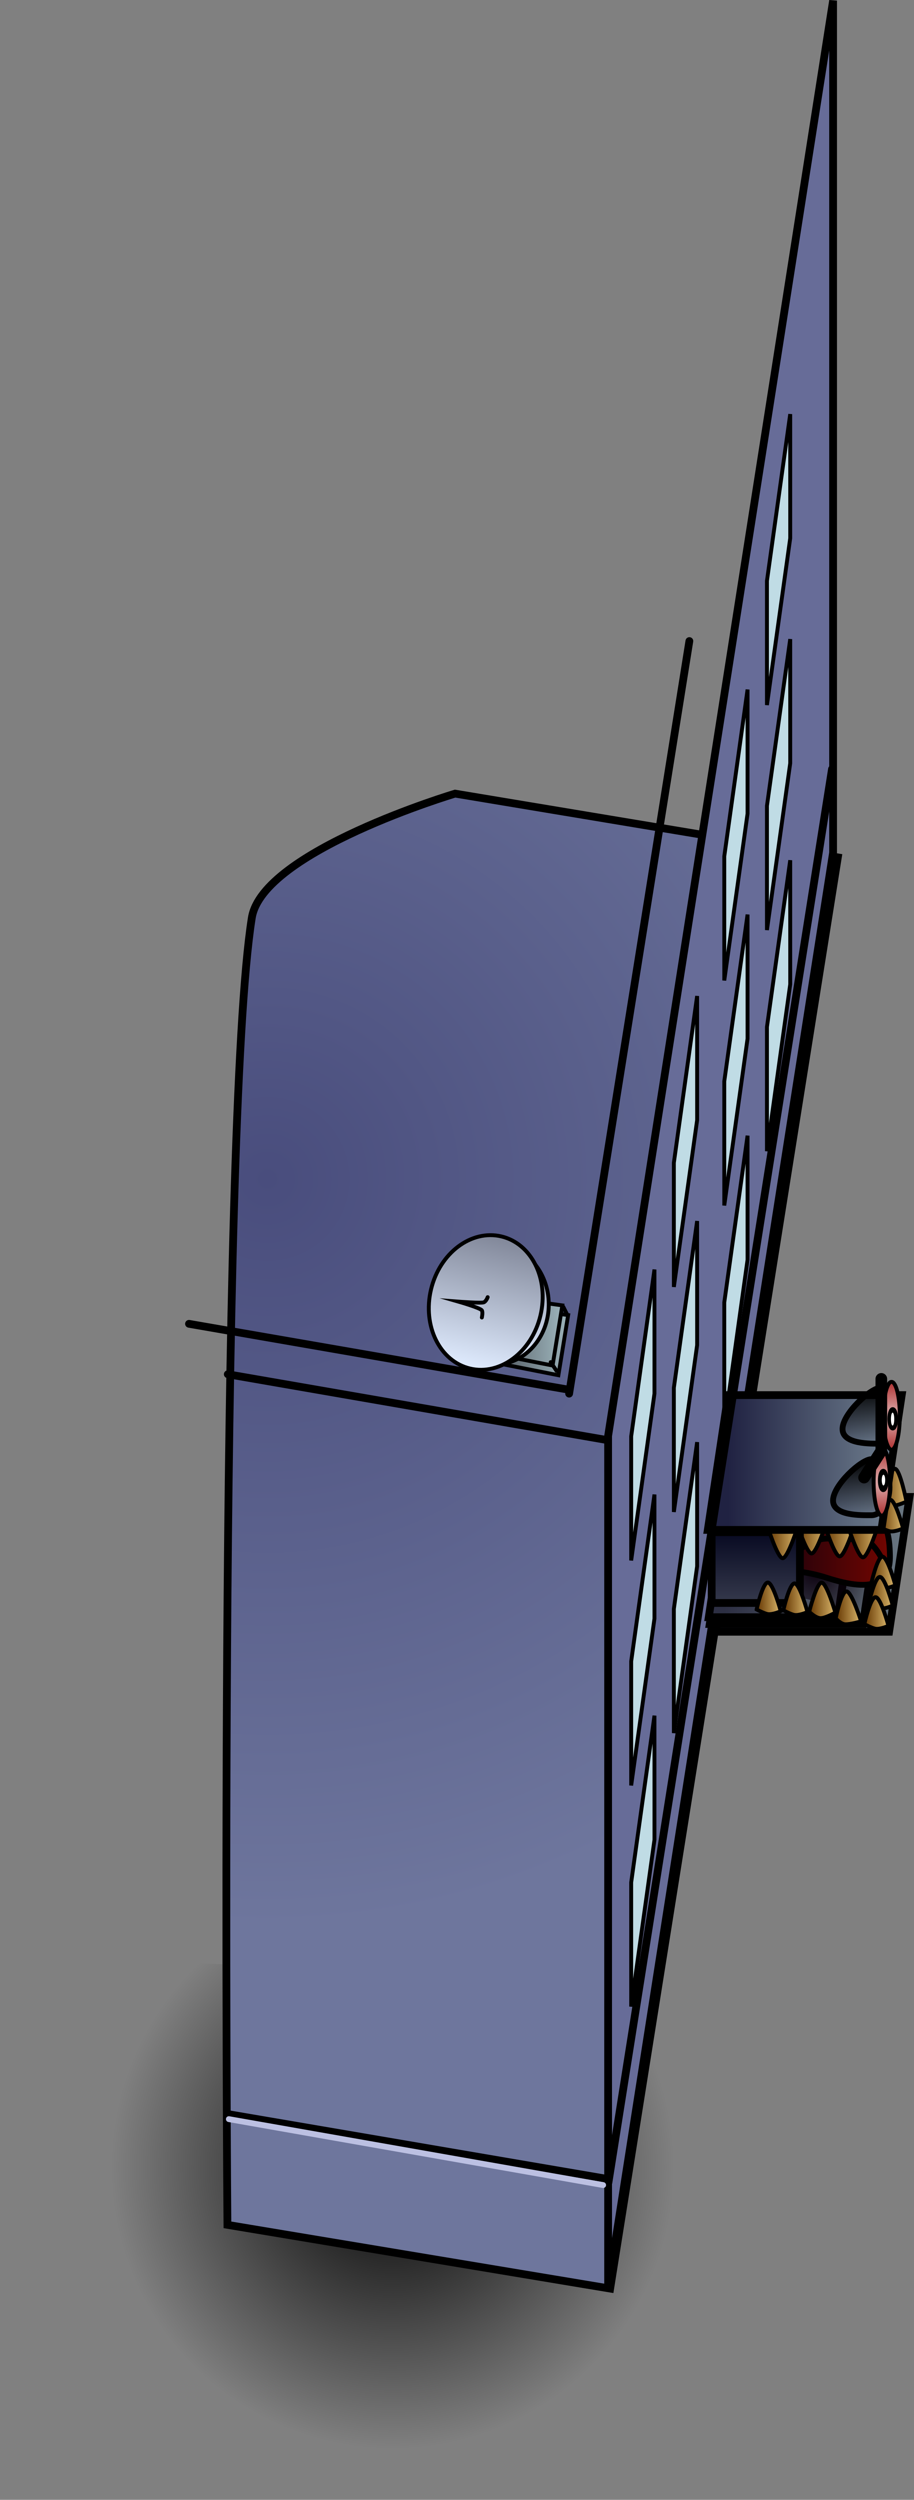 <svg version="1.1" xmlns="http://www.w3.org/2000/svg" xmlns:xlink="http://www.w3.org/1999/xlink" width="235.641" height="644.386" viewBox="0,0,235.641,644.386"><rect x="0" y="0" width="235.641" height="644.386" fill="#808080" stroke="none"/><defs><radialGradient cx="-18.094" cy="335.917" r="72.5" gradientUnits="userSpaceOnUse" id="color-1"><stop offset="0" stop-color="#000000"/><stop offset="1" stop-color="#000000" stop-opacity="0"/></radialGradient><radialGradient cx="-50.322" cy="81.167" r="192.682" gradientUnits="userSpaceOnUse" id="color-2"><stop offset="0" stop-color="#494d7d"/><stop offset="1" stop-color="#6e769d"/></radialGradient><linearGradient x1="8.156" y1="122.866" x2="27.156" y2="122.866" gradientUnits="userSpaceOnUse" id="color-3"><stop offset="0" stop-color="#4d545c"/><stop offset="1" stop-color="#9cb3ba"/></linearGradient><linearGradient x1="6.656" y1="120.366" x2="25.656" y2="120.366" gradientUnits="userSpaceOnUse" id="color-4"><stop offset="0" stop-color="#4d545c"/><stop offset="1" stop-color="#9cb3ba"/></linearGradient><linearGradient x1="8.281" y1="97.991" x2="8.281" y2="128.991" gradientUnits="userSpaceOnUse" id="color-5"><stop offset="0" stop-color="#818799"/><stop offset="1" stop-color="#e0ecff"/></linearGradient><linearGradient x1="9.955" y1="95.966" x2="1.857" y2="130.016" gradientUnits="userSpaceOnUse" id="color-6"><stop offset="0" stop-color="#818799"/><stop offset="1" stop-color="#e0ecff"/></linearGradient><linearGradient x1="70.406" y1="191.491" x2="136.406" y2="191.491" gradientUnits="userSpaceOnUse" id="color-7"><stop offset="0" stop-color="#2d2f43"/><stop offset="1" stop-color="#889ba1"/></linearGradient><linearGradient x1="67.656" y1="189.491" x2="133.656" y2="189.491" gradientUnits="userSpaceOnUse" id="color-8"><stop offset="0" stop-color="#2d2f43"/><stop offset="1" stop-color="#889ba1"/></linearGradient><linearGradient x1="107.378" y1="160.644" x2="114.378" y2="160.644" gradientUnits="userSpaceOnUse" id="color-9"><stop offset="0" stop-color="#633500"/><stop offset="1" stop-color="#d9b66b"/></linearGradient><linearGradient x1="67.406" y1="187.741" x2="133.406" y2="187.741" gradientUnits="userSpaceOnUse" id="color-10"><stop offset="0" stop-color="#2d2f43"/><stop offset="1" stop-color="#889ba1"/></linearGradient><radialGradient cx="90.893" cy="182.06" r="17.556" gradientUnits="userSpaceOnUse" id="color-11"><stop offset="0" stop-color="#0b000d"/><stop offset="1" stop-color="#0b000d" stop-opacity="0"/></radialGradient><linearGradient x1="75.003" y1="176.792" x2="111.559" y2="176.792" gradientUnits="userSpaceOnUse" id="color-12"><stop offset="0" stop-color="#0b000d"/><stop offset="1" stop-color="#770600"/></linearGradient><linearGradient x1="85.906" y1="173.45" x2="93.906" y2="173.45" gradientUnits="userSpaceOnUse" id="color-13"><stop offset="0" stop-color="#633500"/><stop offset="1" stop-color="#d9b66b"/></linearGradient><linearGradient x1="107.295" y1="167.924" x2="113.517" y2="167.924" gradientUnits="userSpaceOnUse" id="color-14"><stop offset="0" stop-color="#633500"/><stop offset="1" stop-color="#d9b66b"/></linearGradient><linearGradient x1="93.156" y1="174.2" x2="101.156" y2="174.2" gradientUnits="userSpaceOnUse" id="color-15"><stop offset="0" stop-color="#633500"/><stop offset="1" stop-color="#d9b66b"/></linearGradient><linearGradient x1="99.156" y1="174.45" x2="107.156" y2="174.45" gradientUnits="userSpaceOnUse" id="color-16"><stop offset="0" stop-color="#633500"/><stop offset="1" stop-color="#d9b66b"/></linearGradient><linearGradient x1="105.295" y1="182.591" x2="111.517" y2="182.591" gradientUnits="userSpaceOnUse" id="color-17"><stop offset="0" stop-color="#633500"/><stop offset="1" stop-color="#d9b66b"/></linearGradient><linearGradient x1="75.531" y1="172.2" x2="75.531" y2="190.45" gradientUnits="userSpaceOnUse" id="color-18"><stop offset="0" stop-color="#070921"/><stop offset="1" stop-color="#35394c"/></linearGradient><linearGradient x1="78.462" y1="174.672" x2="86.462" y2="174.672" gradientUnits="userSpaceOnUse" id="color-19"><stop offset="0" stop-color="#633500"/><stop offset="1" stop-color="#d9b66b"/></linearGradient><linearGradient x1="68.406" y1="165.241" x2="134.406" y2="165.241" gradientUnits="userSpaceOnUse" id="color-20"><stop offset="0" stop-color="#202242"/><stop offset="1" stop-color="#9cb3ba"/></linearGradient><linearGradient x1="105.337" y1="153.385" x2="105.337" y2="167.829" gradientUnits="userSpaceOnUse" id="color-21"><stop offset="0" stop-color="#000000"/><stop offset="1" stop-color="#000000" stop-opacity="0"/></linearGradient><linearGradient x1="89.295" y1="189.783" x2="96.045" y2="189.783" gradientUnits="userSpaceOnUse" id="color-22"><stop offset="0" stop-color="#633500"/><stop offset="1" stop-color="#d9b66b"/></linearGradient><linearGradient x1="104.628" y1="187.813" x2="110.851" y2="187.813" gradientUnits="userSpaceOnUse" id="color-23"><stop offset="0" stop-color="#633500"/><stop offset="1" stop-color="#d9b66b"/></linearGradient><linearGradient x1="107.781" y1="134.94" x2="107.781" y2="149.385" gradientUnits="userSpaceOnUse" id="color-24"><stop offset="0" stop-color="#000000"/><stop offset="1" stop-color="#000000" stop-opacity="0"/></linearGradient><linearGradient x1="96.128" y1="191.7" x2="102.684" y2="191.7" gradientUnits="userSpaceOnUse" id="color-25"><stop offset="0" stop-color="#633500"/><stop offset="1" stop-color="#d9b66b"/></linearGradient><linearGradient x1="103.517" y1="193.035" x2="109.74" y2="193.035" gradientUnits="userSpaceOnUse" id="color-26"><stop offset="0" stop-color="#633500"/><stop offset="1" stop-color="#d9b66b"/></linearGradient><radialGradient cx="108.031" cy="159.2" r="8.75" gradientUnits="userSpaceOnUse" id="color-27"><stop offset="0" stop-color="#dfb3b3"/><stop offset="1" stop-color="#ae3030"/></radialGradient><radialGradient cx="110.531" cy="142.2" r="8.75" gradientUnits="userSpaceOnUse" id="color-28"><stop offset="0" stop-color="#dfb3b3"/><stop offset="1" stop-color="#ae3030"/></radialGradient><linearGradient x1="82.628" y1="189.48" x2="88.851" y2="189.48" gradientUnits="userSpaceOnUse" id="color-29"><stop offset="0" stop-color="#633500"/><stop offset="1" stop-color="#d9b66b"/></linearGradient><linearGradient x1="75.74" y1="189.257" x2="81.962" y2="189.257" gradientUnits="userSpaceOnUse" id="color-30"><stop offset="0" stop-color="#633500"/><stop offset="1" stop-color="#d9b66b"/></linearGradient></defs><g transform="translate(119.322,222.754)"><g data-paper-data="{&quot;isPaintingLayer&quot;:true}" fill-rule="nonzero" stroke-linejoin="miter" stroke-miterlimit="10" stroke-dasharray="" stroke-dashoffset="0" style="mix-blend-mode: normal"><path d="M-119.322,421.632l28.728,-139.141l138,5.173l30.553,131.677z" fill="url(#color-1)" stroke="none" stroke-width="0" stroke-linecap="butt"/><path d="M-60.688,350.749c0,0 -2.299,-282.945 6.287,-336.908c2.737,-17.2 52.413,-32.022 52.413,-32.022l98.675,16.434l-58.7,368.931z" fill="url(#color-2)" stroke="#000000" stroke-width="2" stroke-linecap="butt"/><path d="M37.459,367.008v-219.607l58,-370v219.607z" fill="#676c98" stroke="#000000" stroke-width="2" stroke-linecap="butt"/><path d="M37.406,148.491l-98,-17" fill="none" stroke="#000000" stroke-width="2" stroke-linecap="round"/><path d="M27.406,135.491l-98,-17" fill="none" stroke="#000000" stroke-width="2" stroke-linecap="round"/><path d="M27.406,136.491l31,-194" fill="none" stroke="#000000" stroke-width="2" stroke-linecap="round"/><g fill="#c0dce5" stroke="#000000" stroke-width="1" stroke-linecap="butt"><path d="M43.406,294.491v-32l6,-43v32z"/><path d="M43.406,237.491v-32l6,-43v32z"/><path d="M43.406,179.491v-32l6,-43v32z"/></g><g fill="#c0dce5" stroke="#000000" stroke-width="1" stroke-linecap="butt"><path d="M54.406,223.991v-32l6,-43v32z"/><path d="M54.406,166.991v-32l6,-43v32z"/><path d="M54.406,108.991v-32l6,-43v32z"/></g><g fill="#c0dce5" stroke="#000000" stroke-width="1" stroke-linecap="butt"><path d="M67.406,144.991v-32l6,-43v32z"/><path d="M67.406,87.991v-32l6,-43v32z"/><path d="M67.406,29.991v-32l6,-43v32z"/></g><g fill="#c0dce5" stroke="#000000" stroke-width="1" stroke-linecap="butt"><path d="M78.406,73.991v-32l6,-43v32z"/><path d="M78.406,16.991v-32l6,-43v32z"/><path d="M78.406,-41.009v-32l6,-43v32z"/></g><path d="M8.156,128.491l2.518,-14.5l16.482,2.25l-2.518,15.5z" fill="url(#color-3)" stroke="#000000" stroke-width="1" stroke-linecap="butt"/><path d="M6.656,125.991l2.518,-14.5l16.482,2.25l-2.518,15.5z" fill="url(#color-4)" stroke="#000000" stroke-width="1" stroke-linecap="butt"/><path d="M22.156,113.491c0,8.56 -6.212,15.5 -13.875,15.5c-7.663,0 -13.875,-6.94 -13.875,-15.5c0,-8.56 6.212,-15.5 13.875,-15.5c7.663,0 13.875,6.94 13.875,15.5z" fill="url(#color-5)" stroke="#000000" stroke-width="1" stroke-linecap="butt"/><path d="M20.013,116.346c-2.236,9.403 -10.365,15.523 -18.156,13.67c-7.791,-1.853 -12.294,-10.977 -10.057,-20.38c2.236,-9.403 10.365,-15.523 18.156,-13.67c7.791,1.853 12.294,10.977 10.057,20.38z" fill="url(#color-6)" stroke="#000000" stroke-width="1" stroke-linecap="butt"/><path d="M65.156,197.866l5.25,-34.75h44.75l-5.25,34.75z" fill="url(#color-7)" stroke="#000000" stroke-width="2" stroke-linecap="butt"/><path d="M4.906,116.866c0,0 0.307,-1.367 0.001,-1.842c-0.412,-0.641 -6.051,-2.258 -6.051,-2.258c0,0 5.959,0.459 6.565,0.176c0.642,-0.3 0.985,-1.326 0.985,-1.326" fill="none" stroke="#000000" stroke-width="1" stroke-linecap="round"/><path d="M25.906,114.116l1,2" fill="none" stroke="#000000" stroke-width="1" stroke-linecap="round"/><path d="M22.656,128.366l1.5,2.25" fill="none" stroke="#000000" stroke-width="1" stroke-linecap="round"/><path d="M63.656,195.866l5.25,-34.75h39.5l-5.25,34.75z" fill="url(#color-8)" stroke="#000000" stroke-width="2" stroke-linecap="butt"/><path d="M107.378,164.338c0,0 2.667,-8.5 4,-8.5c1.333,0 3,8.5 3,8.5c0,0 -2.563,1.111 -3.708,1.111c-1.187,0 -3.292,-1.111 -3.292,-1.111z" fill="url(#color-9)" stroke="#000000" stroke-width="1" stroke-linecap="butt"/><path d="M63.406,194.116l5.25,-34.75h33.25l-5.25,34.75z" fill="url(#color-10)" stroke="#000000" stroke-width="2" stroke-linecap="butt"/><path d="M108.448,184.792c0.065,6.382 -3.518,9.778 -16.444,5.556c-9.858,-3.22 -18.667,-0.729 -18.667,-7.111c0,-6.382 10.407,-11.333 20.778,-11.333c10.371,0 14.222,1.951 14.333,12.889z" fill="url(#color-11)" stroke="#000000" stroke-width="0" stroke-linecap="butt"/><path d="M110.115,178.348c0.065,6.382 -3.518,9.778 -16.444,5.556c-9.858,-3.22 -18.667,-0.729 -18.667,-7.111c0,-6.382 10.407,-11.333 20.778,-11.333c10.371,0 14.222,1.951 14.333,12.889z" fill="url(#color-12)" stroke="#000000" stroke-width="1.5" stroke-linecap="butt"/><path d="M87.448,176.274c0,0 3.315,-2.841 7.672,-2.381c3.243,0.342 6.459,-0.16 8.2,0.144c2.424,0.424 4.795,5.125 4.795,5.125" fill="none" stroke="#000000" stroke-width="1.5" stroke-linecap="round"/><path d="M93.906,169.2c0,0 -2.667,8.5 -4,8.5c-1.333,0 -4,-8.5 -4,-8.5z" data-paper-data="{&quot;index&quot;:null}" fill="url(#color-13)" stroke="#000000" stroke-width="1" stroke-linecap="butt"/><path d="M107.295,170.783c0,0 1.556,-6.944 2.889,-6.944c1.333,0 3.333,7.389 3.333,7.389c0,0 -2.227,1.013 -3.466,0.734c-1.011,-0.228 -2.756,-1.178 -2.756,-1.178z" fill="url(#color-14)" stroke="#000000" stroke-width="1" stroke-linecap="butt"/><path d="M101.156,169.95c0,0 -2.667,8.5 -4,8.5c-1.333,0 -4,-8.5 -4,-8.5z" data-paper-data="{&quot;index&quot;:null}" fill="url(#color-15)" stroke="#000000" stroke-width="1" stroke-linecap="butt"/><path d="M107.156,170.2c0,0 -2.667,8.5 -4,8.5c-1.333,0 -4,-8.5 -4,-8.5z" data-paper-data="{&quot;index&quot;:null}" fill="url(#color-16)" stroke="#000000" stroke-width="1" stroke-linecap="butt"/><path d="M105.295,185.45c0,0 1.556,-6.944 2.889,-6.944c1.333,0 3.333,7.389 3.333,7.389c0,0 -2.227,1.013 -3.466,0.734c-1.011,-0.228 -2.756,-1.178 -2.756,-1.178z" fill="url(#color-17)" stroke="#000000" stroke-width="1" stroke-linecap="butt"/><path d="M64.156,190.45v-18.25h22.75v18.25z" fill="url(#color-18)" stroke="#000000" stroke-width="2" stroke-linecap="butt"/><path d="M86.462,170.422c0,0 -2.667,8.5 -4,8.5c-1.333,0 -4,-8.5 -4,-8.5z" data-paper-data="{&quot;index&quot;:null}" fill="url(#color-19)" stroke="#000000" stroke-width="1" stroke-linecap="butt"/><path d="M63.156,171.616l5.25,-34.75h44.75l-5.25,34.75z" fill="url(#color-20)" stroke="#000000" stroke-width="2" stroke-linecap="butt"/><path d="M110.003,160.607c0,3.989 -2.089,7.222 -4.667,7.222c-2.577,0 -9.889,0.211 -9.889,-3.778c0,-3.989 7.312,-10.667 9.889,-10.667c2.577,0 4.667,3.233 4.667,7.222z" fill="url(#color-21)" stroke="#000000" stroke-width="1.5" stroke-linecap="butt"/><path d="M89.295,192.7c0,0 1.917,-7.5 3.208,-7.5c1.292,0 3.542,7.722 3.542,7.722c0,0 -2.519,1.444 -3.819,1.444c-1.282,0 -2.931,-1.667 -2.931,-1.667z" fill="url(#color-22)" stroke="#000000" stroke-width="1" stroke-linecap="butt"/><path d="M104.628,190.672c0,0 1.556,-6.944 2.889,-6.944c1.333,0 3.333,7.389 3.333,7.389c0,0 -2.227,1.013 -3.466,0.734c-1.011,-0.228 -2.756,-1.178 -2.756,-1.178z" fill="url(#color-23)" stroke="#000000" stroke-width="1" stroke-linecap="butt"/><path d="M112.448,142.163c0,3.989 -2.089,7.222 -4.667,7.222c-2.577,0 -9.889,0.211 -9.889,-3.778c0,-3.989 7.312,-10.667 9.889,-10.667c2.577,0 4.667,3.233 4.667,7.222z" fill="url(#color-24)" stroke="#000000" stroke-width="1.5" stroke-linecap="butt"/><path d="M96.128,194.394c0,0 1.444,-6.944 2.778,-6.944c1.333,0 3.778,7.722 3.778,7.722c0,0 -2.613,0.778 -4.014,0.778c-1.248,0 -2.542,-1.556 -2.542,-1.556z" fill="url(#color-25)" stroke="#000000" stroke-width="1" stroke-linecap="butt"/><path d="M103.517,195.894c0,0 1.556,-6.944 2.889,-6.944c1.333,0 3.333,7.389 3.333,7.389c0,0 -2.227,1.013 -3.466,0.734c-1.011,-0.228 -2.756,-1.178 -2.756,-1.178z" fill="url(#color-26)" stroke="#000000" stroke-width="1" stroke-linecap="butt"/><path d="M110.156,159.2c0,4.832 -0.951,8.75 -2.125,8.75c-1.174,0 -2.125,-3.918 -2.125,-8.75c0,-4.832 0.951,-8.75 2.125,-8.75c1.174,0 2.125,3.918 2.125,8.75z" fill="url(#color-27)" stroke="#000000" stroke-width="1" stroke-linecap="butt"/><path d="M112.656,142.2c0,4.832 -0.951,8.75 -2.125,8.75c-1.174,0 -2.125,-3.918 -2.125,-8.75c0,-4.832 0.951,-8.75 2.125,-8.75c1.174,0 2.125,3.918 2.125,8.75z" fill="url(#color-28)" stroke="#000000" stroke-width="1" stroke-linecap="butt"/><path d="M109.267,158.866c0,1.381 -0.392,2.5 -0.875,2.5c-0.483,0 -0.875,-1.119 -0.875,-2.5c0,-1.381 0.392,-2.5 0.875,-2.5c0.483,0 0.875,1.119 0.875,2.5z" fill="#000000" stroke="#000000" stroke-width="1" stroke-linecap="butt"/><path d="M111.712,142.977c0,1.381 -0.392,2.5 -0.875,2.5c-0.483,0 -0.875,-1.119 -0.875,-2.5c0,-1.381 0.392,-2.5 0.875,-2.5c0.483,0 0.875,1.119 0.875,2.5z" fill="#000000" stroke="#000000" stroke-width="1" stroke-linecap="butt"/><path d="M103.448,158.125l4.444,-6.889v-18.556" fill="none" stroke="#000000" stroke-width="3" stroke-linecap="round"/><path d="M108.892,158.774c0,0.767 -0.199,1.389 -0.444,1.389c-0.245,0 -0.444,-0.622 -0.444,-1.389c0,-0.767 0.199,-1.389 0.444,-1.389c0.245,0 0.444,0.622 0.444,1.389z" fill="#ffffff" stroke="none" stroke-width="0" stroke-linecap="butt"/><path d="M111.232,143.051c0,0.92 -0.193,1.667 -0.432,1.667c-0.239,0 -0.432,-0.746 -0.432,-1.667c0,-0.92 0.193,-1.667 0.432,-1.667c0.239,0 0.432,0.746 0.432,1.667z" fill="#ffffff" stroke="none" stroke-width="0" stroke-linecap="butt"/><path d="M82.628,192.338c0,0 1.556,-6.944 2.889,-6.944c1.333,0 3.333,7.389 3.333,7.389c0,0 -2.227,1.013 -3.466,0.734c-1.011,-0.228 -2.756,-1.178 -2.756,-1.178z" fill="url(#color-29)" stroke="#000000" stroke-width="1" stroke-linecap="butt"/><path d="M75.74,192.116c0,0 1.556,-6.944 2.889,-6.944c1.333,0 3.333,7.389 3.333,7.389c0,0 -2.227,1.013 -3.466,0.734c-1.011,-0.228 -2.756,-1.178 -2.756,-1.178z" fill="url(#color-30)" stroke="#000000" stroke-width="1" stroke-linecap="butt"/><path d="M95.178,-24.513l-57.5,363.5l-98.5,-16.833" fill="none" stroke="#000000" stroke-width="2" stroke-linecap="round"/><path d="M36.178,340.5l-96.5,-17" fill="none" stroke="#bcc0e2" stroke-width="1.5" stroke-linecap="round"/></g></g></svg>